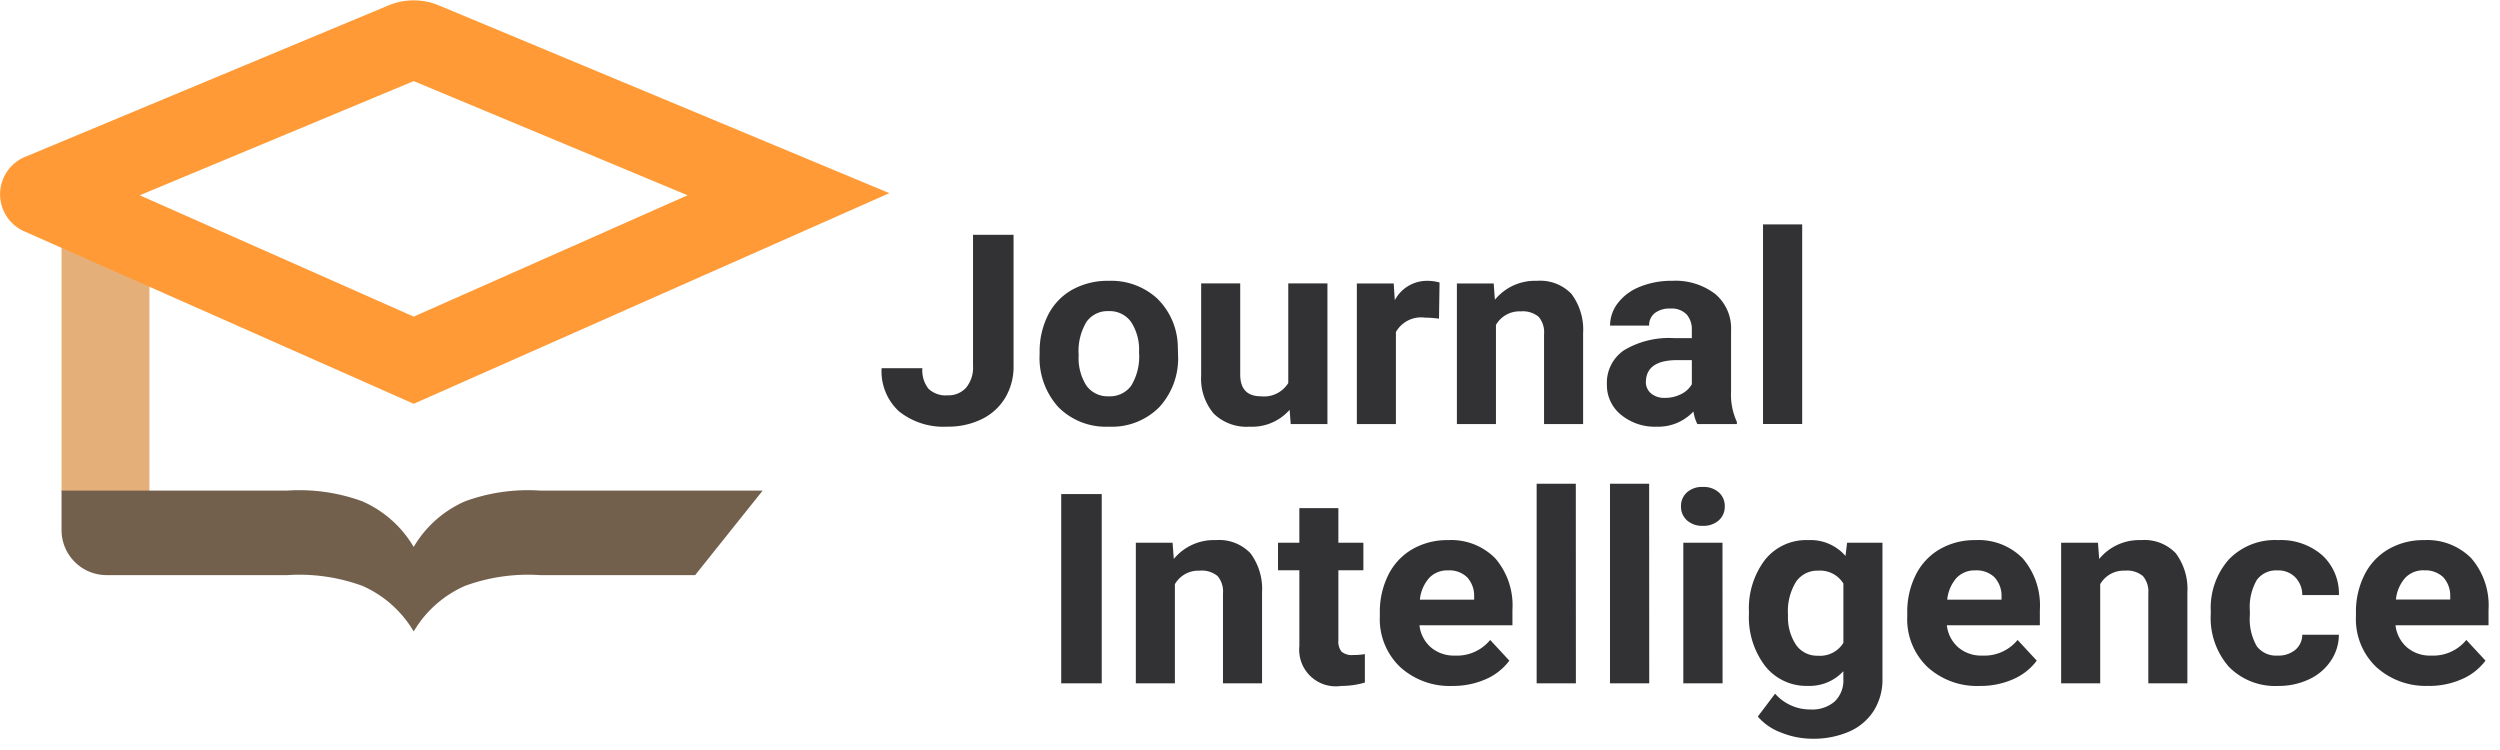 <svg xmlns="http://www.w3.org/2000/svg" xmlns:xlink="http://www.w3.org/1999/xlink" width="160" height="48" viewBox="0 0 160 48"><defs><clipPath id="a"><rect width="160" height="48" transform="translate(-20658 -21074.02)" fill="#fff" stroke="#707070" stroke-width="1"/></clipPath></defs><g transform="translate(20658 21074.02)" clip-path="url(#a)"><g transform="translate(-20658 -21074)"><g transform="translate(0 0)"><g transform="translate(3.939 12.794)"><path d="M83.894,58.223v15.44H78.27V55.089a.1.1,0,0,1,.153-.084Z" transform="translate(-78.27 -54.992)" fill="#e5af7a"/><path d="M114.258,65.843H108.88a11.707,11.707,0,0,0-4.775.683,7.136,7.136,0,0,0-3.07,2.559c-.08.12-.155.241-.228.365q-.109-.185-.23-.365a7.131,7.131,0,0,0-3.068-2.559,11.72,11.72,0,0,0-4.777-.683H78.27v2.584a2.884,2.884,0,0,0,2.938,2.826H92.733a11.75,11.75,0,0,1,4.777.683,7.142,7.142,0,0,1,3.068,2.559q.12.18.23.365c.073-.123.148-.245.228-.365a7.147,7.147,0,0,1,3.07-2.559,11.737,11.737,0,0,1,4.775-.683h9.939l4.323-5.41h-8.884Z" transform="translate(-78.27 -47.26)" fill="#72604d"/></g><path d="M102.533,73.344,77.648,62.324a2.591,2.591,0,0,1,.059-4.8l23.221-9.679a4.188,4.188,0,0,1,3.21,0l28.839,12.019ZM85,60l17.533,7.765L120.064,60l-17.531-7.307Zm-5.2,2.166-.007,0Zm.044-4.448,0,0Z" transform="translate(-76.057 -47.522)" fill="#ff9a36"/></g><g transform="translate(56.422 14.343)"><path d="M6.086-8.335H8.68V.05a3.891,3.891,0,0,1-.532,2.042,3.553,3.553,0,0,1-1.5,1.368,4.836,4.836,0,0,1-2.187.482,4.565,4.565,0,0,1-3.112-.977A3.482,3.482,0,0,1,.234.2h2.61a1.9,1.9,0,0,0,.389,1.314,1.591,1.591,0,0,0,1.227.424,1.513,1.513,0,0,0,1.184-.491A2.021,2.021,0,0,0,6.086.05ZM10.348-.807a5.17,5.17,0,0,1,.536-2.387,3.834,3.834,0,0,1,1.543-1.622,4.64,4.64,0,0,1,2.338-.574,4.354,4.354,0,0,1,3.09,1.115,4.394,4.394,0,0,1,1.336,3.028l.017.616a4.6,4.6,0,0,1-1.2,3.323,4.26,4.26,0,0,1-3.224,1.252A4.282,4.282,0,0,1,11.554,2.7,4.677,4.677,0,0,1,10.348-.7Zm2.5.171a3.267,3.267,0,0,0,.5,1.962A1.676,1.676,0,0,0,14.782,2,1.68,1.68,0,0,0,16.2,1.334a3.572,3.572,0,0,0,.51-2.145A3.235,3.235,0,0,0,16.2-2.76a1.679,1.679,0,0,0-1.435-.691,1.652,1.652,0,0,0-1.418.687A3.632,3.632,0,0,0,12.846-.636Zm13.5,3.5a3.187,3.187,0,0,1-2.559,1.081,3.018,3.018,0,0,1-2.295-.832A3.465,3.465,0,0,1,20.686.674v-5.9h2.5V.6Q23.184,2,24.515,2a1.823,1.823,0,0,0,1.746-.849V-5.224h2.507v9H26.417Zm9.56-5.831a7.048,7.048,0,0,0-.9-.067,1.847,1.847,0,0,0-1.858.923V3.777h-2.5v-9h2.36l.069,1.073A2.327,2.327,0,0,1,35.165-5.39a2.713,2.713,0,0,1,.778.108Zm3.5-2.254.078,1.04A3.317,3.317,0,0,1,42.175-5.39a2.768,2.768,0,0,1,2.213.84,3.816,3.816,0,0,1,.743,2.512V3.777h-2.5V-1.979a1.521,1.521,0,0,0-.346-1.11,1.587,1.587,0,0,0-1.15-.345,1.732,1.732,0,0,0-1.582.865V3.777h-2.5v-9Zm13.035,9a2.6,2.6,0,0,1-.251-.807,3.079,3.079,0,0,1-2.36.973,3.4,3.4,0,0,1-2.278-.765,2.422,2.422,0,0,1-.9-1.93,2.511,2.511,0,0,1,1.1-2.2,5.6,5.6,0,0,1,3.185-.774h1.15v-.516a1.447,1.447,0,0,0-.333-1,1.337,1.337,0,0,0-1.05-.374,1.528,1.528,0,0,0-.99.291.973.973,0,0,0-.359.8h-2.5a2.355,2.355,0,0,1,.5-1.447,3.3,3.3,0,0,1,1.418-1.044,5.344,5.344,0,0,1,2.057-.378,4.188,4.188,0,0,1,2.744.836A2.873,2.873,0,0,1,54.6-2.2V1.7a4.163,4.163,0,0,0,.372,1.938v.141ZM50.378,2.1a2.22,2.22,0,0,0,1.02-.237,1.592,1.592,0,0,0,.692-.636V-.316h-.934q-1.876,0-2,1.248l-.009.141a.946.946,0,0,0,.328.74A1.307,1.307,0,0,0,50.378,2.1Zm8.774,1.672H56.645V-9h2.507Z" transform="translate(-0.234 9)" fill="#323234"/><path d="M3.466,3.777H.873V-8.335H3.466ZM8-5.224l.078,1.04A3.317,3.317,0,0,1,10.77-5.39a2.768,2.768,0,0,1,2.213.84,3.816,3.816,0,0,1,.743,2.512V3.777h-2.5V-1.979a1.521,1.521,0,0,0-.346-1.11,1.587,1.587,0,0,0-1.15-.345,1.732,1.732,0,0,0-1.582.865V3.777h-2.5v-9ZM18.611-7.436v2.213h1.6V-3.46h-1.6V1.032a1.044,1.044,0,0,0,.2.715,1.024,1.024,0,0,0,.761.216,4.136,4.136,0,0,0,.735-.058V3.727a5.329,5.329,0,0,1-1.513.216,2.343,2.343,0,0,1-2.68-2.554V-3.46H14.747V-5.224h1.366V-7.436Zm7.3,11.379a4.693,4.693,0,0,1-3.35-1.214A4.23,4.23,0,0,1,21.264-.507V-.74a5.266,5.266,0,0,1,.545-2.425,3.9,3.9,0,0,1,1.543-1.647,4.462,4.462,0,0,1,2.278-.578,3.96,3.96,0,0,1,3.021,1.165,4.618,4.618,0,0,1,1.1,3.3V.058H23.8a2.2,2.2,0,0,0,.73,1.414A2.26,2.26,0,0,0,26.07,2,2.739,2.739,0,0,0,28.326,1l1.227,1.323a3.724,3.724,0,0,1-1.521,1.194A5.158,5.158,0,0,1,25.906,3.943Zm-.285-7.395a1.591,1.591,0,0,0-1.206.485,2.461,2.461,0,0,0-.592,1.387H27.3v-.192a1.75,1.75,0,0,0-.449-1.241A1.646,1.646,0,0,0,25.621-3.452Zm8.186,7.228H31.3V-9h2.507Zm4.694,0H35.994V-9H38.5Zm4.694,0H40.687v-9h2.507ZM40.54-7.553a1.162,1.162,0,0,1,.376-.89,1.446,1.446,0,0,1,1.024-.349,1.449,1.449,0,0,1,1.02.349,1.155,1.155,0,0,1,.38.89,1.159,1.159,0,0,1-.385.9,1.452,1.452,0,0,1-1.016.349,1.452,1.452,0,0,1-1.016-.349A1.159,1.159,0,0,1,40.54-7.553ZM44.888-.79a5.137,5.137,0,0,1,1.024-3.336A3.369,3.369,0,0,1,48.674-5.39a2.961,2.961,0,0,1,2.394,1.015l.1-.848h2.265v8.7a3.736,3.736,0,0,1-.558,2.055,3.54,3.54,0,0,1-1.569,1.331,5.7,5.7,0,0,1-2.368.458,5.3,5.3,0,0,1-2.005-.4,3.557,3.557,0,0,1-1.478-1.019l1.106-1.464A2.975,2.975,0,0,0,48.83,5.449a2.193,2.193,0,0,0,1.547-.512,1.879,1.879,0,0,0,.553-1.452V3a2.943,2.943,0,0,1-2.273.94A3.359,3.359,0,0,1,45.93,2.675,5.136,5.136,0,0,1,44.888-.69Zm2.5.179a3.191,3.191,0,0,0,.51,1.92,1.642,1.642,0,0,0,1.4.7,1.752,1.752,0,0,0,1.634-.825V-2.61a1.748,1.748,0,0,0-1.616-.825,1.652,1.652,0,0,0-1.413.708A3.592,3.592,0,0,0,47.386-.611ZM59.661,3.943a4.693,4.693,0,0,1-3.35-1.214A4.23,4.23,0,0,1,55.019-.507V-.74a5.266,5.266,0,0,1,.545-2.425,3.9,3.9,0,0,1,1.543-1.647,4.462,4.462,0,0,1,2.278-.578,3.96,3.96,0,0,1,3.021,1.165,4.618,4.618,0,0,1,1.1,3.3V.058H57.552a2.2,2.2,0,0,0,.73,1.414A2.26,2.26,0,0,0,59.825,2,2.739,2.739,0,0,0,62.081,1l1.227,1.323a3.724,3.724,0,0,1-1.521,1.194A5.158,5.158,0,0,1,59.661,3.943Zm-.285-7.395a1.591,1.591,0,0,0-1.206.485,2.461,2.461,0,0,0-.592,1.387h3.475v-.192A1.749,1.749,0,0,0,60.6-3.013,1.646,1.646,0,0,0,59.376-3.452Zm7.849-1.772.078,1.04A3.317,3.317,0,0,1,69.991-5.39a2.768,2.768,0,0,1,2.213.84,3.816,3.816,0,0,1,.743,2.512V3.777h-2.5V-1.979A1.521,1.521,0,0,0,70.1-3.09a1.587,1.587,0,0,0-1.15-.345,1.732,1.732,0,0,0-1.582.865V3.777h-2.5v-9ZM78.73,2a1.679,1.679,0,0,0,1.124-.366A1.262,1.262,0,0,0,80.3.666h2.343a3,3,0,0,1-.519,1.676,3.384,3.384,0,0,1-1.4,1.181,4.512,4.512,0,0,1-1.958.42,4.142,4.142,0,0,1-3.164-1.227,4.74,4.74,0,0,1-1.158-3.39V-.832A4.687,4.687,0,0,1,75.6-4.151,4.092,4.092,0,0,1,78.756-5.39a4.027,4.027,0,0,1,2.814.961,3.338,3.338,0,0,1,1.076,2.558H80.3a1.618,1.618,0,0,0-.449-1.141,1.529,1.529,0,0,0-1.141-.439,1.525,1.525,0,0,0-1.318.612,3.441,3.441,0,0,0-.445,1.987V-.6a3.484,3.484,0,0,0,.441,2A1.546,1.546,0,0,0,78.73,2Zm9.647,1.938a4.693,4.693,0,0,1-3.35-1.214A4.23,4.23,0,0,1,83.735-.507V-.74a5.266,5.266,0,0,1,.545-2.425,3.9,3.9,0,0,1,1.543-1.647A4.462,4.462,0,0,1,88.1-5.39a3.96,3.96,0,0,1,3.021,1.165,4.618,4.618,0,0,1,1.1,3.3V.058H86.267A2.2,2.2,0,0,0,87,1.473,2.26,2.26,0,0,0,88.541,2,2.739,2.739,0,0,0,90.8,1l1.227,1.323A3.724,3.724,0,0,1,90.5,3.515,5.158,5.158,0,0,1,88.376,3.943Zm-.285-7.395a1.591,1.591,0,0,0-1.206.485,2.461,2.461,0,0,0-.592,1.387h3.475v-.192a1.749,1.749,0,0,0-.449-1.241A1.646,1.646,0,0,0,88.091-3.452Z" transform="translate(10.623 25.594)" fill="#323234"/></g></g></g></svg>